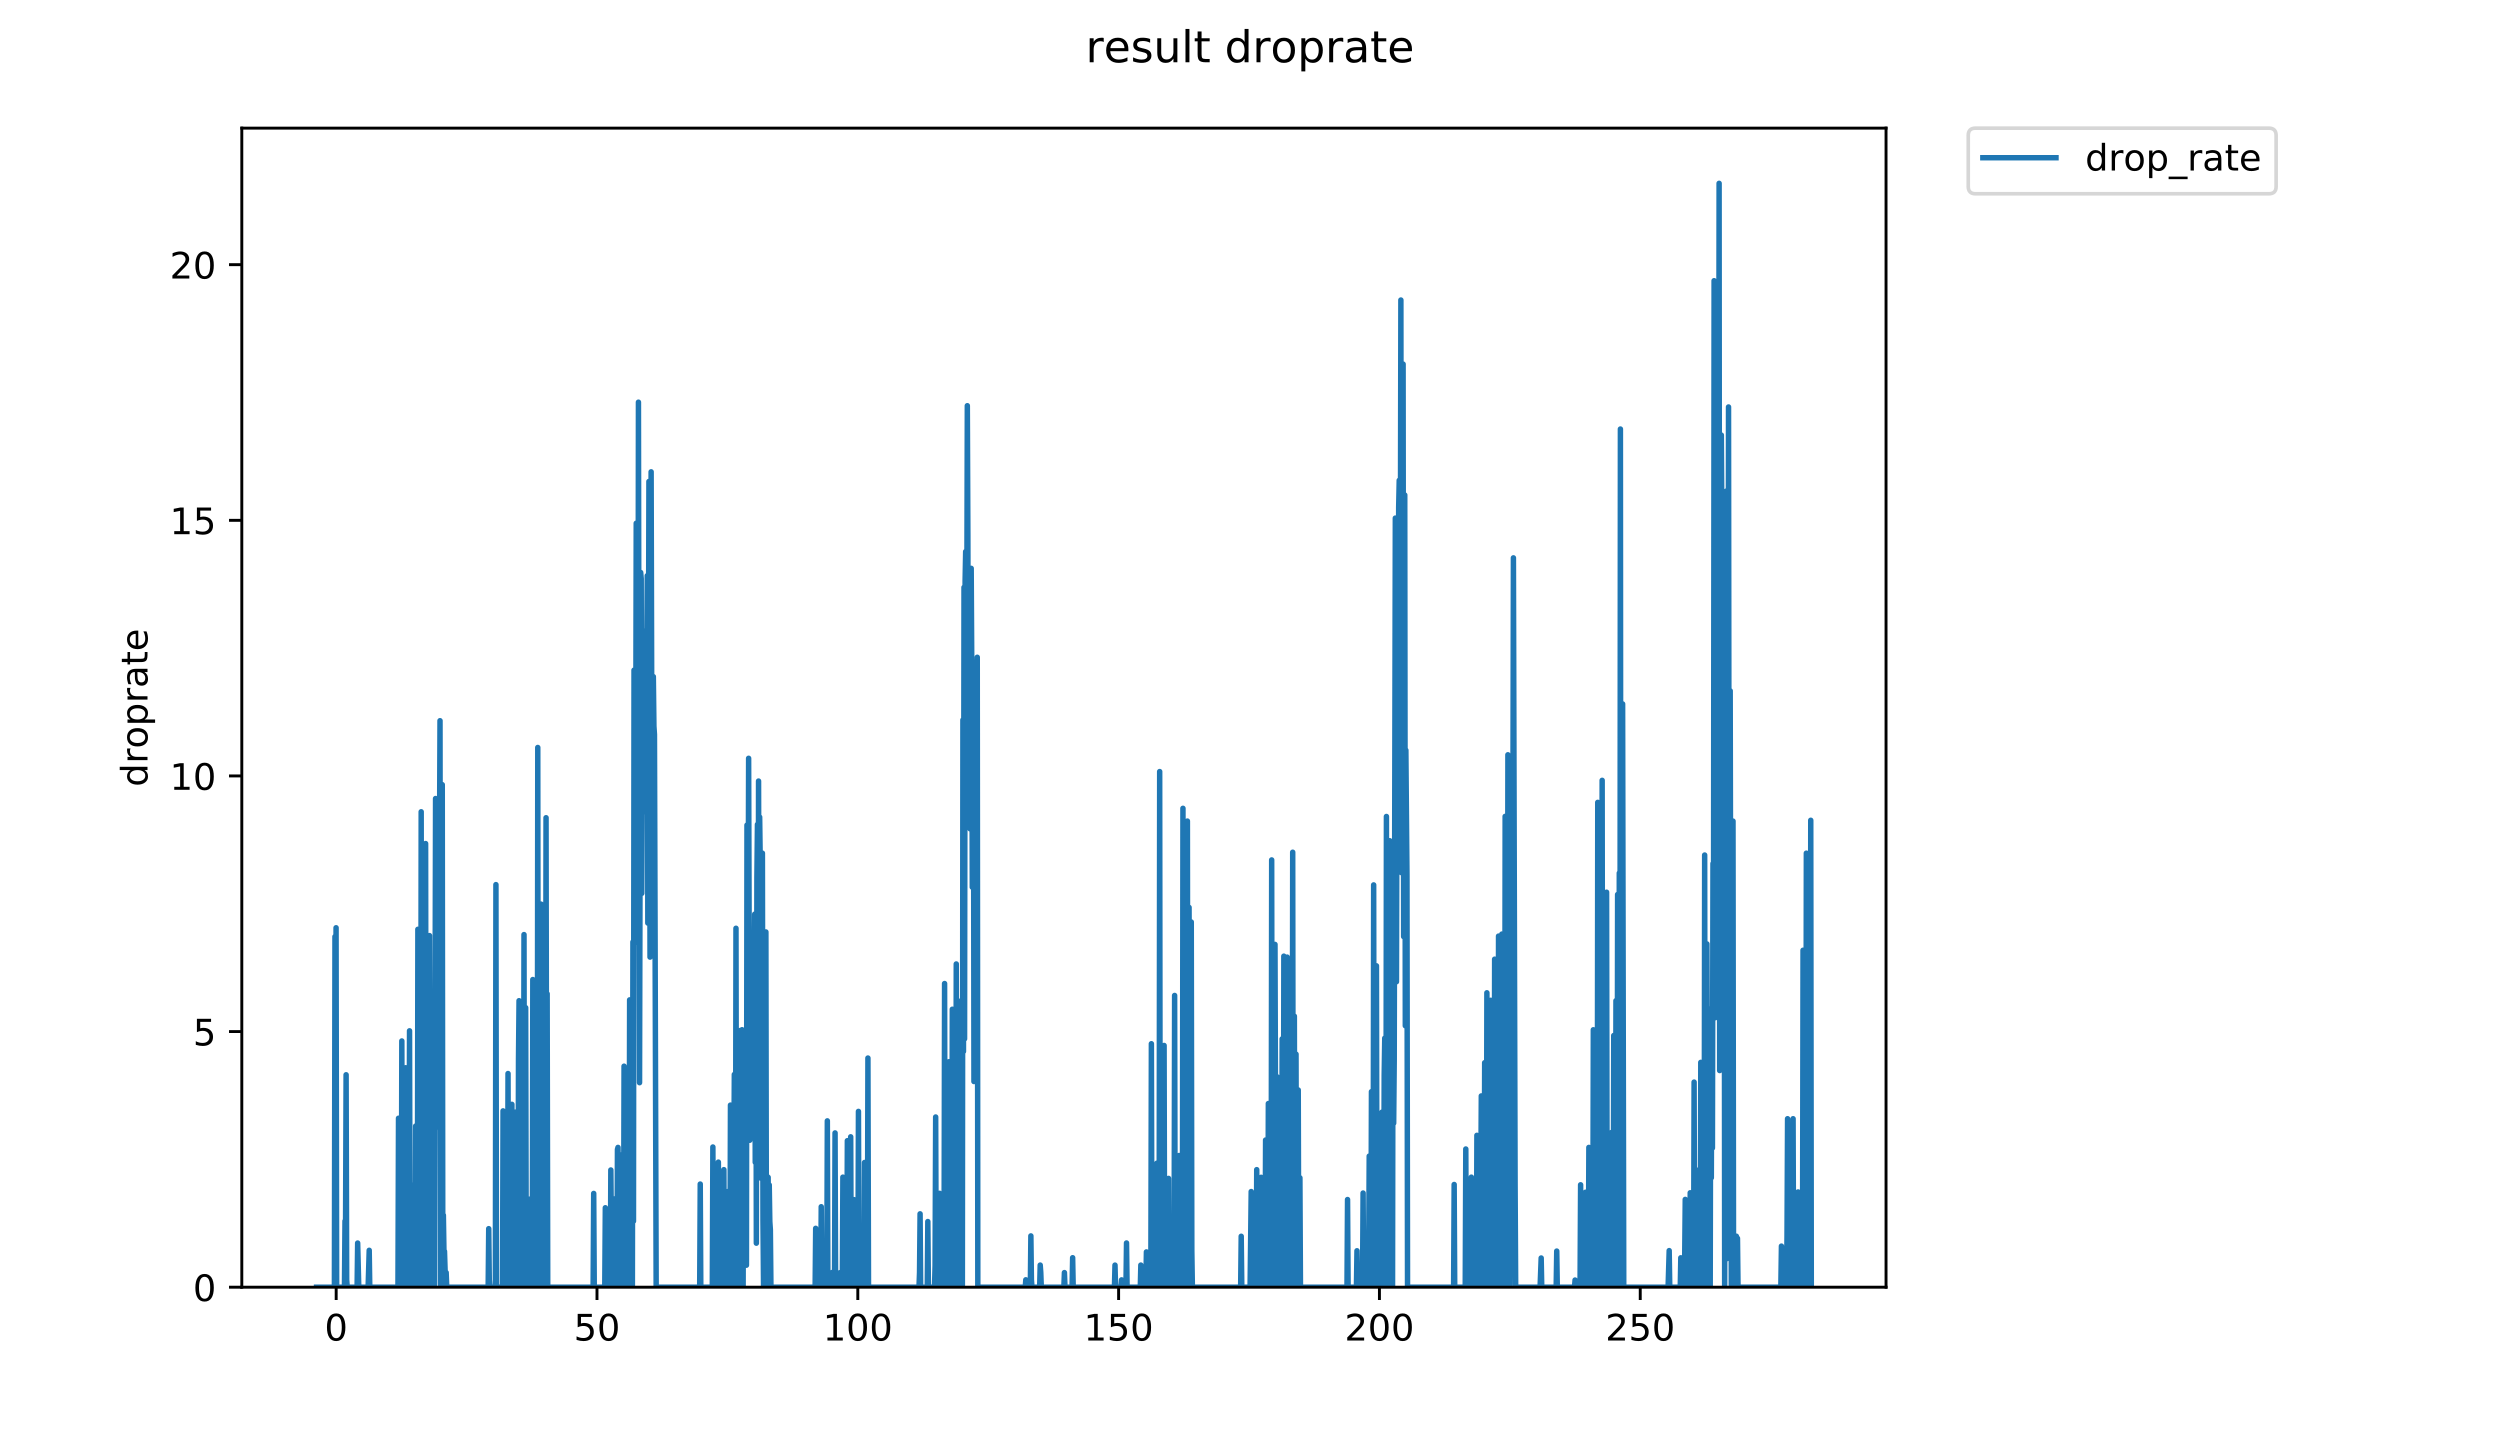 <?xml version="1.0" encoding="utf-8" standalone="no"?>
<!DOCTYPE svg PUBLIC "-//W3C//DTD SVG 1.1//EN"
  "http://www.w3.org/Graphics/SVG/1.1/DTD/svg11.dtd">
<!-- Created with matplotlib (https://matplotlib.org/) -->
<svg height="396pt" version="1.1" viewBox="0 0 684 396" width="684pt" xmlns="http://www.w3.org/2000/svg" xmlns:xlink="http://www.w3.org/1999/xlink">
 <defs>
  <style type="text/css">
*{stroke-linecap:butt;stroke-linejoin:round;}
  </style>
 </defs>
 <g id="figure_1">
  <g id="patch_1">
   <path d="M 0 396 
L 684 396 
L 684 0 
L 0 0 
z
" style="fill:#ffffff;"/>
  </g>
  <g id="axes_1">
   <g id="patch_2">
    <path d="M 66.159 352.174 
L 516.019 352.174 
L 516.019 35.062 
L 66.159 35.062 
z
" style="fill:#ffffff;"/>
   </g>
   <g id="matplotlib.axis_1">
    <g id="xtick_1">
     <g id="line2d_1">
      <defs>
       <path d="M 0 0 
L 0 3.5 
" id="me7a0f18502" style="stroke:#000000;stroke-width:0.8;"/>
      </defs>
      <g>
       <use style="stroke:#000000;stroke-width:0.8;" x="91.978" xlink:href="#me7a0f18502" y="352.174"/>
      </g>
     </g>
     <g id="text_1">
      <!-- 0 -->
      <defs>
       <path d="M 31.781 66.406 
Q 24.172 66.406 20.328 58.906 
Q 16.5 51.422 16.5 36.375 
Q 16.5 21.391 20.328 13.891 
Q 24.172 6.391 31.781 6.391 
Q 39.453 6.391 43.281 13.891 
Q 47.125 21.391 47.125 36.375 
Q 47.125 51.422 43.281 58.906 
Q 39.453 66.406 31.781 66.406 
z
M 31.781 74.219 
Q 44.047 74.219 50.516 64.516 
Q 56.984 54.828 56.984 36.375 
Q 56.984 17.969 50.516 8.266 
Q 44.047 -1.422 31.781 -1.422 
Q 19.531 -1.422 13.062 8.266 
Q 6.594 17.969 6.594 36.375 
Q 6.594 54.828 13.062 64.516 
Q 19.531 74.219 31.781 74.219 
z
" id="DejaVuSans-48"/>
      </defs>
      <g transform="translate(88.797 366.773)scale(0.1 -0.1)">
       <use xlink:href="#DejaVuSans-48"/>
      </g>
     </g>
    </g>
    <g id="xtick_2">
     <g id="line2d_2">
      <g>
       <use style="stroke:#000000;stroke-width:0.8;" x="163.336" xlink:href="#me7a0f18502" y="352.174"/>
      </g>
     </g>
     <g id="text_2">
      <!-- 50 -->
      <defs>
       <path d="M 10.797 72.906 
L 49.516 72.906 
L 49.516 64.594 
L 19.828 64.594 
L 19.828 46.734 
Q 21.969 47.469 24.109 47.828 
Q 26.266 48.188 28.422 48.188 
Q 40.625 48.188 47.75 41.5 
Q 54.891 34.812 54.891 23.391 
Q 54.891 11.625 47.562 5.094 
Q 40.234 -1.422 26.906 -1.422 
Q 22.312 -1.422 17.547 -0.641 
Q 12.797 0.141 7.719 1.703 
L 7.719 11.625 
Q 12.109 9.234 16.797 8.062 
Q 21.484 6.891 26.703 6.891 
Q 35.156 6.891 40.078 11.328 
Q 45.016 15.766 45.016 23.391 
Q 45.016 31 40.078 35.438 
Q 35.156 39.891 26.703 39.891 
Q 22.75 39.891 18.812 39.016 
Q 14.891 38.141 10.797 36.281 
z
" id="DejaVuSans-53"/>
      </defs>
      <g transform="translate(156.974 366.773)scale(0.1 -0.1)">
       <use xlink:href="#DejaVuSans-53"/>
       <use x="63.623" xlink:href="#DejaVuSans-48"/>
      </g>
     </g>
    </g>
    <g id="xtick_3">
     <g id="line2d_3">
      <g>
       <use style="stroke:#000000;stroke-width:0.8;" x="234.695" xlink:href="#me7a0f18502" y="352.174"/>
      </g>
     </g>
     <g id="text_3">
      <!-- 100 -->
      <defs>
       <path d="M 12.406 8.297 
L 28.516 8.297 
L 28.516 63.922 
L 10.984 60.406 
L 10.984 69.391 
L 28.422 72.906 
L 38.281 72.906 
L 38.281 8.297 
L 54.391 8.297 
L 54.391 0 
L 12.406 0 
z
" id="DejaVuSans-49"/>
      </defs>
      <g transform="translate(225.151 366.773)scale(0.1 -0.1)">
       <use xlink:href="#DejaVuSans-49"/>
       <use x="63.623" xlink:href="#DejaVuSans-48"/>
       <use x="127.246" xlink:href="#DejaVuSans-48"/>
      </g>
     </g>
    </g>
    <g id="xtick_4">
     <g id="line2d_4">
      <g>
       <use style="stroke:#000000;stroke-width:0.8;" x="306.053" xlink:href="#me7a0f18502" y="352.174"/>
      </g>
     </g>
     <g id="text_4">
      <!-- 150 -->
      <g transform="translate(296.509 366.773)scale(0.1 -0.1)">
       <use xlink:href="#DejaVuSans-49"/>
       <use x="63.623" xlink:href="#DejaVuSans-53"/>
       <use x="127.246" xlink:href="#DejaVuSans-48"/>
      </g>
     </g>
    </g>
    <g id="xtick_5">
     <g id="line2d_5">
      <g>
       <use style="stroke:#000000;stroke-width:0.8;" x="377.412" xlink:href="#me7a0f18502" y="352.174"/>
      </g>
     </g>
     <g id="text_5">
      <!-- 200 -->
      <defs>
       <path d="M 19.188 8.297 
L 53.609 8.297 
L 53.609 0 
L 7.328 0 
L 7.328 8.297 
Q 12.938 14.109 22.625 23.891 
Q 32.328 33.688 34.812 36.531 
Q 39.547 41.844 41.422 45.531 
Q 43.312 49.219 43.312 52.781 
Q 43.312 58.594 39.234 62.25 
Q 35.156 65.922 28.609 65.922 
Q 23.969 65.922 18.812 64.312 
Q 13.672 62.703 7.812 59.422 
L 7.812 69.391 
Q 13.766 71.781 18.938 73 
Q 24.125 74.219 28.422 74.219 
Q 39.75 74.219 46.484 68.547 
Q 53.219 62.891 53.219 53.422 
Q 53.219 48.922 51.531 44.891 
Q 49.859 40.875 45.406 35.406 
Q 44.188 33.984 37.641 27.219 
Q 31.109 20.453 19.188 8.297 
z
" id="DejaVuSans-50"/>
      </defs>
      <g transform="translate(367.868 366.773)scale(0.1 -0.1)">
       <use xlink:href="#DejaVuSans-50"/>
       <use x="63.623" xlink:href="#DejaVuSans-48"/>
       <use x="127.246" xlink:href="#DejaVuSans-48"/>
      </g>
     </g>
    </g>
    <g id="xtick_6">
     <g id="line2d_6">
      <g>
       <use style="stroke:#000000;stroke-width:0.8;" x="448.77" xlink:href="#me7a0f18502" y="352.174"/>
      </g>
     </g>
     <g id="text_6">
      <!-- 250 -->
      <g transform="translate(439.226 366.773)scale(0.1 -0.1)">
       <use xlink:href="#DejaVuSans-50"/>
       <use x="63.623" xlink:href="#DejaVuSans-53"/>
       <use x="127.246" xlink:href="#DejaVuSans-48"/>
      </g>
     </g>
    </g>
   </g>
   <g id="matplotlib.axis_2">
    <g id="ytick_1">
     <g id="line2d_7">
      <defs>
       <path d="M 0 0 
L -3.5 0 
" id="mba6d8bb0ea" style="stroke:#000000;stroke-width:0.8;"/>
      </defs>
      <g>
       <use style="stroke:#000000;stroke-width:0.8;" x="66.159" xlink:href="#mba6d8bb0ea" y="352.174"/>
      </g>
     </g>
     <g id="text_7">
      <!-- 0 -->
      <g transform="translate(52.796 355.973)scale(0.1 -0.1)">
       <use xlink:href="#DejaVuSans-48"/>
      </g>
     </g>
    </g>
    <g id="ytick_2">
     <g id="line2d_8">
      <g>
       <use style="stroke:#000000;stroke-width:0.8;" x="66.159" xlink:href="#mba6d8bb0ea" y="282.235"/>
      </g>
     </g>
     <g id="text_8">
      <!-- 5 -->
      <g transform="translate(52.796 286.034)scale(0.1 -0.1)">
       <use xlink:href="#DejaVuSans-53"/>
      </g>
     </g>
    </g>
    <g id="ytick_3">
     <g id="line2d_9">
      <g>
       <use style="stroke:#000000;stroke-width:0.8;" x="66.159" xlink:href="#mba6d8bb0ea" y="212.295"/>
      </g>
     </g>
     <g id="text_9">
      <!-- 10 -->
      <g transform="translate(46.434 216.095)scale(0.1 -0.1)">
       <use xlink:href="#DejaVuSans-49"/>
       <use x="63.623" xlink:href="#DejaVuSans-48"/>
      </g>
     </g>
    </g>
    <g id="ytick_4">
     <g id="line2d_10">
      <g>
       <use style="stroke:#000000;stroke-width:0.8;" x="66.159" xlink:href="#mba6d8bb0ea" y="142.356"/>
      </g>
     </g>
     <g id="text_10">
      <!-- 15 -->
      <g transform="translate(46.434 146.155)scale(0.1 -0.1)">
       <use xlink:href="#DejaVuSans-49"/>
       <use x="63.623" xlink:href="#DejaVuSans-53"/>
      </g>
     </g>
    </g>
    <g id="ytick_5">
     <g id="line2d_11">
      <g>
       <use style="stroke:#000000;stroke-width:0.8;" x="66.159" xlink:href="#mba6d8bb0ea" y="72.417"/>
      </g>
     </g>
     <g id="text_11">
      <!-- 20 -->
      <g transform="translate(46.434 76.216)scale(0.1 -0.1)">
       <use xlink:href="#DejaVuSans-50"/>
       <use x="63.623" xlink:href="#DejaVuSans-48"/>
      </g>
     </g>
    </g>
    <g id="text_12">
     <!-- droprate -->
     <defs>
      <path d="M 45.406 46.391 
L 45.406 75.984 
L 54.391 75.984 
L 54.391 0 
L 45.406 0 
L 45.406 8.203 
Q 42.578 3.328 38.25 0.953 
Q 33.938 -1.422 27.875 -1.422 
Q 17.969 -1.422 11.734 6.484 
Q 5.516 14.406 5.516 27.297 
Q 5.516 40.188 11.734 48.094 
Q 17.969 56 27.875 56 
Q 33.938 56 38.25 53.625 
Q 42.578 51.266 45.406 46.391 
z
M 14.797 27.297 
Q 14.797 17.391 18.875 11.75 
Q 22.953 6.109 30.078 6.109 
Q 37.203 6.109 41.297 11.75 
Q 45.406 17.391 45.406 27.297 
Q 45.406 37.203 41.297 42.844 
Q 37.203 48.484 30.078 48.484 
Q 22.953 48.484 18.875 42.844 
Q 14.797 37.203 14.797 27.297 
z
" id="DejaVuSans-100"/>
      <path d="M 41.109 46.297 
Q 39.594 47.172 37.812 47.578 
Q 36.031 48 33.891 48 
Q 26.266 48 22.188 43.047 
Q 18.109 38.094 18.109 28.812 
L 18.109 0 
L 9.078 0 
L 9.078 54.688 
L 18.109 54.688 
L 18.109 46.188 
Q 20.953 51.172 25.484 53.578 
Q 30.031 56 36.531 56 
Q 37.453 56 38.578 55.875 
Q 39.703 55.766 41.062 55.516 
z
" id="DejaVuSans-114"/>
      <path d="M 30.609 48.391 
Q 23.391 48.391 19.188 42.75 
Q 14.984 37.109 14.984 27.297 
Q 14.984 17.484 19.156 11.844 
Q 23.344 6.203 30.609 6.203 
Q 37.797 6.203 41.984 11.859 
Q 46.188 17.531 46.188 27.297 
Q 46.188 37.016 41.984 42.703 
Q 37.797 48.391 30.609 48.391 
z
M 30.609 56 
Q 42.328 56 49.016 48.375 
Q 55.719 40.766 55.719 27.297 
Q 55.719 13.875 49.016 6.219 
Q 42.328 -1.422 30.609 -1.422 
Q 18.844 -1.422 12.172 6.219 
Q 5.516 13.875 5.516 27.297 
Q 5.516 40.766 12.172 48.375 
Q 18.844 56 30.609 56 
z
" id="DejaVuSans-111"/>
      <path d="M 18.109 8.203 
L 18.109 -20.797 
L 9.078 -20.797 
L 9.078 54.688 
L 18.109 54.688 
L 18.109 46.391 
Q 20.953 51.266 25.266 53.625 
Q 29.594 56 35.594 56 
Q 45.562 56 51.781 48.094 
Q 58.016 40.188 58.016 27.297 
Q 58.016 14.406 51.781 6.484 
Q 45.562 -1.422 35.594 -1.422 
Q 29.594 -1.422 25.266 0.953 
Q 20.953 3.328 18.109 8.203 
z
M 48.688 27.297 
Q 48.688 37.203 44.609 42.844 
Q 40.531 48.484 33.406 48.484 
Q 26.266 48.484 22.188 42.844 
Q 18.109 37.203 18.109 27.297 
Q 18.109 17.391 22.188 11.75 
Q 26.266 6.109 33.406 6.109 
Q 40.531 6.109 44.609 11.75 
Q 48.688 17.391 48.688 27.297 
z
" id="DejaVuSans-112"/>
      <path d="M 34.281 27.484 
Q 23.391 27.484 19.188 25 
Q 14.984 22.516 14.984 16.5 
Q 14.984 11.719 18.141 8.906 
Q 21.297 6.109 26.703 6.109 
Q 34.188 6.109 38.703 11.406 
Q 43.219 16.703 43.219 25.484 
L 43.219 27.484 
z
M 52.203 31.203 
L 52.203 0 
L 43.219 0 
L 43.219 8.297 
Q 40.141 3.328 35.547 0.953 
Q 30.953 -1.422 24.312 -1.422 
Q 15.922 -1.422 10.953 3.297 
Q 6 8.016 6 15.922 
Q 6 25.141 12.172 29.828 
Q 18.359 34.516 30.609 34.516 
L 43.219 34.516 
L 43.219 35.406 
Q 43.219 41.609 39.141 45 
Q 35.062 48.391 27.688 48.391 
Q 23 48.391 18.547 47.266 
Q 14.109 46.141 10.016 43.891 
L 10.016 52.203 
Q 14.938 54.109 19.578 55.047 
Q 24.219 56 28.609 56 
Q 40.484 56 46.344 49.844 
Q 52.203 43.703 52.203 31.203 
z
" id="DejaVuSans-97"/>
      <path d="M 18.312 70.219 
L 18.312 54.688 
L 36.812 54.688 
L 36.812 47.703 
L 18.312 47.703 
L 18.312 18.016 
Q 18.312 11.328 20.141 9.422 
Q 21.969 7.516 27.594 7.516 
L 36.812 7.516 
L 36.812 0 
L 27.594 0 
Q 17.188 0 13.234 3.875 
Q 9.281 7.766 9.281 18.016 
L 9.281 47.703 
L 2.688 47.703 
L 2.688 54.688 
L 9.281 54.688 
L 9.281 70.219 
z
" id="DejaVuSans-116"/>
      <path d="M 56.203 29.594 
L 56.203 25.203 
L 14.891 25.203 
Q 15.484 15.922 20.484 11.062 
Q 25.484 6.203 34.422 6.203 
Q 39.594 6.203 44.453 7.469 
Q 49.312 8.734 54.109 11.281 
L 54.109 2.781 
Q 49.266 0.734 44.188 -0.344 
Q 39.109 -1.422 33.891 -1.422 
Q 20.797 -1.422 13.156 6.188 
Q 5.516 13.812 5.516 26.812 
Q 5.516 40.234 12.766 48.109 
Q 20.016 56 32.328 56 
Q 43.359 56 49.781 48.891 
Q 56.203 41.797 56.203 29.594 
z
M 47.219 32.234 
Q 47.125 39.594 43.094 43.984 
Q 39.062 48.391 32.422 48.391 
Q 24.906 48.391 20.391 44.141 
Q 15.875 39.891 15.188 32.172 
z
" id="DejaVuSans-101"/>
     </defs>
     <g transform="translate(40.354 215.236)rotate(-90)scale(0.1 -0.1)">
      <use xlink:href="#DejaVuSans-100"/>
      <use x="63.477" xlink:href="#DejaVuSans-114"/>
      <use x="104.559" xlink:href="#DejaVuSans-111"/>
      <use x="165.74" xlink:href="#DejaVuSans-112"/>
      <use x="229.217" xlink:href="#DejaVuSans-114"/>
      <use x="270.33" xlink:href="#DejaVuSans-97"/>
      <use x="331.609" xlink:href="#DejaVuSans-116"/>
      <use x="370.818" xlink:href="#DejaVuSans-101"/>
     </g>
    </g>
   </g>
   <g id="line2d_12">
    <path clip-path="url(#p820e6fd46e)" d="M 86.607 352.174 
L 91.495 352.174 
L 91.647 256.257 
L 91.797 352.174 
L 91.948 253.838 
L 92.102 352.174 
L 94.243 352.174 
L 94.393 334.06 
L 94.543 336.119 
L 94.694 294.058 
L 94.845 350.17 
L 94.995 352.174 
L 97.705 352.174 
L 97.855 340.098 
L 98.156 352.174 
L 100.718 352.174 
L 101.017 342.082 
L 101.167 352.174 
L 108.882 352.174 
L 109.032 305.95 
L 109.332 352.174 
L 109.786 352.174 
L 109.938 284.81 
L 110.088 352.174 
L 110.844 352.174 
L 110.994 292.14 
L 111.145 352.174 
L 111.747 352.174 
L 111.898 340.116 
L 112.049 282.034 
L 112.206 352.174 
L 112.514 352.174 
L 112.669 338.499 
L 112.821 352.174 
L 113.122 352.174 
L 113.273 324.158 
L 113.424 352.174 
L 113.575 352.174 
L 113.726 308.086 
L 113.877 352.174 
L 114.028 352.174 
L 114.179 350.173 
L 114.33 254.259 
L 114.481 352.174 
L 114.632 352.174 
L 114.783 262.123 
L 114.935 352.174 
L 115.086 352.174 
L 115.236 222.101 
L 115.388 352.174 
L 115.538 352.174 
L 115.69 348.195 
L 115.84 257.444 
L 115.991 352.174 
L 116.293 352.174 
L 116.445 230.8 
L 116.596 352.174 
L 116.9 352.174 
L 117.053 298.831 
L 117.204 352.174 
L 117.355 352.174 
L 117.506 255.982 
L 117.809 352.174 
L 117.96 298.298 
L 118.112 352.174 
L 118.417 300.145 
L 118.567 277.813 
L 118.718 350.162 
L 118.868 352.174 
L 119.171 218.481 
L 119.474 308.4 
L 119.626 286.325 
L 119.777 240.431 
L 119.931 281.15 
L 120.081 270.128 
L 120.387 197.189 
L 120.54 352.174 
L 120.851 352.174 
L 121.003 214.686 
L 121.153 352.174 
L 121.306 332.473 
L 121.459 342.268 
L 121.613 342.351 
L 121.92 352.174 
L 122.071 348.172 
L 122.222 352.174 
L 133.563 352.174 
L 133.714 336.165 
L 133.865 350.17 
L 134.018 352.174 
L 135.534 352.174 
L 135.685 242.033 
L 135.835 352.174 
L 137.488 352.174 
L 137.638 303.94 
L 137.79 352.174 
L 138.846 352.174 
L 138.996 293.723 
L 139.145 352.174 
L 139.899 352.174 
L 140.05 302.146 
L 140.201 352.174 
L 140.654 352.174 
L 140.957 304.284 
L 141.108 352.174 
L 141.71 352.174 
L 141.86 289.872 
L 142.011 273.794 
L 142.161 352.174 
L 142.312 352.174 
L 142.463 284.33 
L 142.613 352.174 
L 142.765 352.174 
L 142.915 350.164 
L 143.066 352.174 
L 143.217 340.15 
L 143.367 255.706 
L 143.518 352.174 
L 143.668 352.174 
L 143.818 275.694 
L 143.968 342.111 
L 144.119 352.174 
L 144.72 352.174 
L 144.87 328.092 
L 145.02 352.174 
L 145.626 352.174 
L 145.776 268.006 
L 145.927 352.174 
L 146.379 352.174 
L 146.529 309.969 
L 146.68 316.051 
L 146.832 352.174 
L 146.982 352.174 
L 147.134 204.513 
L 147.285 352.174 
L 147.435 352.174 
L 147.589 251.839 
L 147.739 342.154 
L 147.889 352.174 
L 148.039 247.366 
L 148.19 334.086 
L 148.34 352.174 
L 148.495 274.356 
L 148.646 285.852 
L 148.796 352.174 
L 148.947 261.865 
L 149.097 344.147 
L 149.248 342.125 
L 149.398 223.734 
L 149.549 315.999 
L 149.7 271.899 
L 149.858 352.174 
L 162.282 352.174 
L 162.436 326.526 
L 162.589 352.174 
L 165.464 352.174 
L 165.618 330.442 
L 165.768 352.174 
L 166.971 352.174 
L 167.122 320.11 
L 167.422 352.174 
L 167.875 352.174 
L 168.025 328.022 
L 168.176 350.167 
L 168.326 352.174 
L 168.782 352.174 
L 168.935 314.476 
L 169.085 313.934 
L 169.235 352.174 
L 169.686 352.174 
L 169.836 319.925 
L 169.987 352.174 
L 170.137 315.947 
L 170.287 352.174 
L 170.592 352.174 
L 170.742 291.708 
L 170.894 352.174 
L 171.047 352.174 
L 171.355 292.364 
L 171.506 352.174 
L 171.656 352.174 
L 171.812 330.654 
L 171.964 352.174 
L 172.114 352.174 
L 172.265 273.568 
L 172.415 313.934 
L 172.565 304.078 
L 172.717 340.219 
L 172.867 291.795 
L 173.018 352.174 
L 173.168 257.716 
L 173.319 334.112 
L 173.469 183.355 
L 173.619 227.39 
L 173.771 206.301 
L 173.922 216.872 
L 174.073 143.16 
L 174.376 257.851 
L 174.527 238.759 
L 174.678 110.038 
L 174.98 296.223 
L 175.282 156.623 
L 175.434 158.342 
L 175.585 244.422 
L 175.887 172.587 
L 176.037 197.423 
L 176.189 202.731 
L 176.339 183.355 
L 176.64 222.101 
L 177.092 157.508 
L 177.244 252.545 
L 177.546 131.735 
L 177.699 164.484 
L 177.849 261.865 
L 178.15 129.092 
L 178.453 247.166 
L 178.603 189.384 
L 178.753 185.125 
L 178.91 198.696 
L 179.061 200.954 
L 179.527 352.174 
L 191.436 352.174 
L 191.586 323.957 
L 191.736 352.174 
L 194.89 352.174 
L 195.04 313.824 
L 195.189 350.159 
L 195.34 352.174 
L 196.394 352.174 
L 196.544 317.959 
L 196.694 352.174 
L 197.899 352.174 
L 198.05 320.018 
L 198.2 352.174 
L 198.802 352.174 
L 198.953 344.158 
L 199.103 326.01 
L 199.253 352.174 
L 199.703 352.174 
L 199.855 302.36 
L 200.158 352.174 
L 200.61 352.174 
L 200.912 293.975 
L 201.062 352.174 
L 201.213 352.174 
L 201.363 253.978 
L 201.513 340.098 
L 201.664 352.174 
L 201.814 305.883 
L 201.964 302.074 
L 202.114 352.174 
L 202.415 352.174 
L 202.565 281.934 
L 202.717 352.174 
L 202.867 352.174 
L 203.017 281.732 
L 203.168 352.174 
L 203.318 352.174 
L 203.468 297.833 
L 203.769 330.035 
L 203.921 322.37 
L 204.072 324.078 
L 204.222 346.162 
L 204.373 225.741 
L 204.673 263.872 
L 204.824 207.472 
L 205.125 311.979 
L 205.275 303.871 
L 205.426 263.998 
L 205.731 282.927 
L 205.881 261.865 
L 206.184 301.93 
L 206.486 250.117 
L 206.636 318.008 
L 206.787 249.97 
L 206.938 340.133 
L 207.089 240.111 
L 207.239 225.56 
L 207.39 322.071 
L 207.54 213.7 
L 207.691 274.13 
L 207.841 223.55 
L 207.992 235.273 
L 208.143 322.328 
L 208.294 275.583 
L 208.444 316.051 
L 208.594 233.428 
L 208.752 333.906 
L 208.91 352.174 
L 209.386 352.174 
L 209.544 254.983 
L 209.703 352.174 
L 209.862 321.807 
L 210.012 352.174 
L 210.163 322.114 
L 210.314 352.174 
L 210.465 324.198 
L 210.617 334.19 
L 210.77 336.435 
L 210.925 352.174 
L 223.021 352.174 
L 223.171 336.073 
L 223.322 352.174 
L 224.539 352.174 
L 224.69 330.162 
L 224.841 352.174 
L 226.205 352.174 
L 226.359 306.669 
L 226.509 352.174 
L 227.568 352.174 
L 227.718 348.143 
L 227.869 352.174 
L 228.321 352.174 
L 228.472 309.969 
L 228.623 352.174 
L 229.696 352.174 
L 229.848 348.2 
L 229.999 352.174 
L 230.462 352.174 
L 230.613 322.071 
L 230.765 352.174 
L 231.684 352.174 
L 231.835 312.094 
L 232.136 352.174 
L 232.592 352.174 
L 232.747 311.033 
L 232.905 352.174 
L 233.508 352.174 
L 233.659 328.229 
L 233.813 352.174 
L 234.722 352.174 
L 234.872 304.078 
L 235.023 352.174 
L 235.627 352.174 
L 235.779 338.266 
L 235.933 352.174 
L 236.392 352.174 
L 236.543 318.057 
L 236.698 352.174 
L 237.309 352.174 
L 237.463 289.483 
L 237.623 352.174 
L 251.435 352.174 
L 251.585 348.143 
L 251.735 332.105 
L 251.886 352.174 
L 253.702 352.174 
L 253.853 334.215 
L 254.008 352.174 
L 255.688 352.174 
L 255.841 346.255 
L 255.998 305.613 
L 256.152 352.174 
L 256.917 352.174 
L 257.07 326.49 
L 257.22 352.174 
L 257.371 352.174 
L 257.521 334.112 
L 257.826 352.174 
L 258.281 352.174 
L 258.437 269.097 
L 258.592 352.174 
L 258.893 352.174 
L 259.043 322.071 
L 259.194 319.972 
L 259.346 352.174 
L 259.497 352.174 
L 259.649 290.492 
L 259.8 352.174 
L 260.1 352.174 
L 260.251 296.062 
L 260.403 352.174 
L 260.554 276.131 
L 260.857 352.174 
L 261.016 333.013 
L 261.171 286.028 
L 261.329 352.174 
L 261.483 352.174 
L 261.634 263.745 
L 261.785 352.174 
L 261.936 352.174 
L 262.24 292.312 
L 262.396 352.174 
L 262.702 273.92 
L 262.852 352.174 
L 263.002 297.754 
L 263.303 352.174 
L 263.453 196.977 
L 263.603 287.677 
L 263.753 160.697 
L 263.904 284.233 
L 264.056 158.894 
L 264.206 150.91 
L 264.358 192.995 
L 264.508 173.049 
L 264.659 111.004 
L 264.808 146.589 
L 264.958 219.148 
L 265.26 174.582 
L 265.418 226.766 
L 265.568 204.302 
L 265.719 155.501 
L 265.869 181.345 
L 266.021 242.738 
L 266.322 181.099 
L 266.472 295.901 
L 266.775 190.083 
L 267.076 255.706 
L 267.226 277.706 
L 267.377 179.831 
L 267.53 352.174 
L 280.511 352.174 
L 280.66 350.156 
L 280.81 352.174 
L 281.896 352.174 
L 282.046 338.146 
L 282.195 350.153 
L 282.345 352.174 
L 284.452 352.174 
L 284.602 346.128 
L 284.751 348.137 
L 284.901 352.174 
L 291.074 352.174 
L 291.225 348.183 
L 291.376 352.174 
L 293.326 352.174 
L 293.476 344.112 
L 293.625 352.174 
L 304.913 352.174 
L 305.063 346.136 
L 305.214 352.174 
L 306.713 352.174 
L 306.864 350.173 
L 307.014 352.174 
L 308.064 352.174 
L 308.214 340.081 
L 308.365 352.174 
L 311.984 352.174 
L 312.134 346.128 
L 312.284 352.174 
L 313.501 352.174 
L 313.658 342.527 
L 313.812 352.174 
L 314.867 352.174 
L 315.017 285.565 
L 315.168 352.174 
L 316.375 352.174 
L 316.526 318.252 
L 316.679 352.174 
L 317.135 352.174 
L 317.287 211.103 
L 317.438 352.174 
L 318.346 352.174 
L 318.497 286.042 
L 318.647 352.174 
L 319.406 352.174 
L 319.709 322.413 
L 319.867 352.174 
L 320.621 352.174 
L 320.771 346.136 
L 320.922 352.174 
L 321.224 352.174 
L 321.375 272.357 
L 321.529 352.174 
L 322.287 352.174 
L 322.588 316.154 
L 322.74 352.174 
L 323.496 352.174 
L 323.654 221.158 
L 323.808 352.174 
L 324.112 352.174 
L 324.264 314.476 
L 324.415 352.174 
L 324.567 352.174 
L 324.87 224.649 
L 325.023 352.174 
L 325.173 352.174 
L 325.324 248.264 
L 325.628 352.174 
L 325.779 352.174 
L 325.93 252.261 
L 326.082 342.211 
L 326.232 352.174 
L 339.442 352.174 
L 339.595 338.246 
L 339.753 352.174 
L 342.027 352.174 
L 342.329 326.01 
L 342.482 352.174 
L 343.689 352.174 
L 343.839 320.018 
L 343.993 352.174 
L 344.897 352.174 
L 345.048 322.114 
L 345.199 352.174 
L 345.96 352.174 
L 346.113 350.204 
L 346.263 311.921 
L 346.415 352.174 
L 346.868 352.174 
L 347.019 301.93 
L 347.17 350.176 
L 347.322 352.174 
L 347.473 352.174 
L 347.625 342.225 
L 347.777 352.174 
L 347.93 235.278 
L 348.081 352.174 
L 348.232 352.174 
L 348.382 350.159 
L 348.534 314.261 
L 348.685 352.174 
L 348.836 258.39 
L 349.137 352.174 
L 349.44 294.635 
L 349.593 352.174 
L 349.744 352.174 
L 349.895 306.016 
L 350.046 352.174 
L 350.197 352.174 
L 350.348 304.147 
L 350.652 352.174 
L 350.803 284.233 
L 351.108 352.174 
L 351.259 261.605 
L 351.409 277.92 
L 351.561 352.174 
L 351.714 269.312 
L 351.866 264.501 
L 352.018 352.174 
L 352.168 261.865 
L 352.469 352.174 
L 352.62 289.872 
L 352.921 352.174 
L 353.226 277.309 
L 353.376 352.174 
L 353.526 352.174 
L 353.682 233.17 
L 353.833 352.174 
L 353.987 352.174 
L 354.137 278.026 
L 354.288 352.174 
L 354.439 352.174 
L 354.59 288.412 
L 354.744 350.204 
L 354.895 352.174 
L 355.047 340.167 
L 355.198 298.221 
L 355.349 352.174 
L 355.5 352.174 
L 355.652 322.243 
L 355.804 352.174 
L 368.537 352.174 
L 368.688 328.195 
L 368.842 352.174 
L 371.119 352.174 
L 371.271 342.211 
L 371.422 352.174 
L 372.637 352.174 
L 372.792 350.212 
L 372.944 326.417 
L 373.097 352.174 
L 373.706 352.174 
L 373.857 344.204 
L 374.009 352.174 
L 374.313 352.174 
L 374.466 344.294 
L 374.618 316.308 
L 374.769 348.183 
L 374.922 352.174 
L 375.075 348.223 
L 375.228 298.679 
L 375.38 352.174 
L 375.681 352.174 
L 375.832 242.112 
L 375.985 352.174 
L 376.445 352.174 
L 376.596 264.25 
L 376.748 352.174 
L 376.898 352.174 
L 377.049 311.921 
L 377.201 352.174 
L 377.354 352.174 
L 377.505 326.308 
L 377.655 330.035 
L 377.807 352.174 
L 377.958 352.174 
L 378.11 304.284 
L 378.261 352.174 
L 378.414 336.279 
L 378.565 348.183 
L 378.716 294.141 
L 378.867 284.038 
L 379.022 352.174 
L 379.173 352.174 
L 379.325 223.391 
L 379.477 352.174 
L 379.629 330.349 
L 379.783 242.157 
L 379.934 352.174 
L 380.085 352.174 
L 380.238 230.026 
L 380.393 352.174 
L 380.543 352.174 
L 380.694 257.58 
L 380.844 352.174 
L 380.999 352.174 
L 381.15 246.718 
L 381.306 307.304 
L 381.461 290.006 
L 381.762 141.755 
L 381.916 247.463 
L 382.068 268.605 
L 382.218 207.887 
L 382.525 230.881 
L 382.678 138.8 
L 382.828 131.418 
L 382.978 177.074 
L 383.129 163.257 
L 383.279 82.091 
L 383.431 238.759 
L 383.582 230.28 
L 383.889 99.615 
L 384.039 256.257 
L 384.34 135.432 
L 384.492 280.645 
L 384.643 205.251 
L 384.943 239.466 
L 385.099 352.174 
L 397.708 352.174 
L 397.859 324.078 
L 398.01 352.174 
L 400.889 352.174 
L 401.041 314.369 
L 401.191 352.174 
L 402.415 352.174 
L 402.566 322.071 
L 402.718 352.174 
L 403.928 352.174 
L 404.081 310.626 
L 404.383 352.174 
L 404.985 352.174 
L 405.285 299.845 
L 405.443 352.174 
L 405.9 352.174 
L 406.052 344.215 
L 406.204 290.754 
L 406.354 352.174 
L 406.656 352.174 
L 406.81 271.626 
L 406.961 344.181 
L 407.111 352.174 
L 407.563 352.174 
L 407.863 273.681 
L 408.014 352.174 
L 408.776 352.174 
L 408.931 262.433 
L 409.086 352.174 
L 409.848 352.174 
L 409.999 256.12 
L 410.151 352.174 
L 410.301 352.174 
L 410.451 324.038 
L 410.602 348.149 
L 410.752 332.134 
L 410.903 255.567 
L 411.055 352.174 
L 411.206 352.174 
L 411.356 259.858 
L 411.508 338.206 
L 411.658 352.174 
L 411.809 223.365 
L 411.959 324.078 
L 412.109 237.288 
L 412.26 352.174 
L 412.41 320.018 
L 412.562 206.509 
L 412.712 352.174 
L 413.012 283.547 
L 413.162 352.174 
L 413.464 257.58 
L 413.613 317.91 
L 413.764 312.152 
L 414.07 152.632 
L 414.529 324.011 
L 414.687 352.174 
L 421.366 352.174 
L 421.668 344.192 
L 421.821 352.174 
L 425.77 352.174 
L 425.922 342.296 
L 426.074 352.174 
L 430.784 352.174 
L 430.94 350.226 
L 431.094 352.174 
L 432.302 352.174 
L 432.453 324.158 
L 432.604 352.174 
L 433.657 352.174 
L 433.809 326.197 
L 433.961 352.174 
L 434.413 352.174 
L 434.564 348.166 
L 434.714 313.934 
L 434.865 352.174 
L 435.78 352.174 
L 435.935 281.746 
L 436.09 352.174 
L 436.994 352.174 
L 437.145 219.53 
L 437.295 352.174 
L 438.2 352.174 
L 438.35 213.501 
L 438.5 352.174 
L 439.408 352.174 
L 439.559 244.113 
L 439.709 338.126 
L 439.86 352.174 
L 440.161 352.174 
L 440.311 328.126 
L 440.462 352.174 
L 440.762 352.174 
L 440.912 309.848 
L 441.064 352.174 
L 441.367 352.174 
L 441.521 283.317 
L 441.672 352.174 
L 441.975 352.174 
L 442.126 273.794 
L 442.276 352.174 
L 442.427 352.174 
L 442.579 244.728 
L 442.733 344.327 
L 442.884 352.174 
L 443.039 238.864 
L 443.19 352.174 
L 443.342 117.385 
L 443.493 352.174 
L 443.794 295.82 
L 443.947 192.594 
L 444.256 352.174 
L 456.39 352.174 
L 456.691 342.169 
L 456.842 352.174 
L 459.719 352.174 
L 459.869 344.135 
L 460.178 352.174 
L 460.783 352.174 
L 460.933 344.1 
L 461.084 328.161 
L 461.234 352.174 
L 462.294 352.174 
L 462.446 326.344 
L 462.597 352.174 
L 463.357 352.174 
L 463.508 296.062 
L 463.66 352.174 
L 463.967 352.174 
L 464.124 329.117 
L 464.275 352.174 
L 464.577 352.174 
L 464.728 320.11 
L 464.879 352.174 
L 465.182 352.174 
L 465.334 290.667 
L 465.484 352.174 
L 465.636 352.174 
L 465.787 342.154 
L 465.941 320.741 
L 466.093 352.174 
L 466.243 352.174 
L 466.394 233.938 
L 466.55 352.174 
L 466.853 352.174 
L 467.004 258.256 
L 467.306 352.174 
L 467.461 352.174 
L 467.612 280.848 
L 467.914 352.174 
L 468.064 276.022 
L 468.216 322.243 
L 468.367 278.132 
L 468.518 314.098 
L 468.672 236.263 
L 468.827 250.869 
L 468.978 76.806 
L 469.282 278.449 
L 469.433 180.813 
L 469.59 158.167 
L 469.742 96.226 
L 469.893 274.242 
L 470.044 159.791 
L 470.197 184.241 
L 470.349 50.163 
L 470.502 292.903 
L 470.653 206.301 
L 470.803 191.961 
L 470.954 119.043 
L 471.105 144.057 
L 471.259 285.565 
L 471.411 284.81 
L 471.562 269.774 
L 471.712 137.131 
L 471.863 352.174 
L 472.014 263.998 
L 472.165 326.271 
L 472.317 134.363 
L 472.472 344.371 
L 472.624 203.156 
L 472.775 250.117 
L 472.925 111.35 
L 473.077 248.264 
L 473.229 230.972 
L 473.38 189.015 
L 473.691 352.174 
L 473.998 352.174 
L 474.149 224.649 
L 474.3 352.174 
L 474.452 340.202 
L 474.605 352.174 
L 474.756 338.206 
L 474.91 352.174 
L 475.061 338.226 
L 475.213 350.182 
L 475.372 338.798 
L 475.523 352.174 
L 487.238 352.174 
L 487.399 340.939 
L 487.55 352.174 
L 488.777 352.174 
L 488.929 338.246 
L 489.079 306.082 
L 489.23 352.174 
L 490.437 352.174 
L 490.588 306.082 
L 490.738 352.174 
L 491.803 352.174 
L 491.953 326.122 
L 492.104 352.174 
L 492.255 352.174 
L 492.406 338.166 
L 492.557 352.174 
L 493.161 352.174 
L 493.312 259.99 
L 493.462 352.174 
L 493.916 352.174 
L 494.066 346.136 
L 494.216 233.428 
L 494.366 352.174 
L 494.517 352.174 
L 494.667 271.784 
L 494.817 297.989 
L 494.967 352.174 
L 495.269 352.174 
L 495.421 224.431 
L 495.571 352.174 
L 495.571 352.174 
" style="fill:none;stroke:#1f77b4;stroke-linecap:square;stroke-width:1.5;"/>
   </g>
   <g id="patch_3">
    <path d="M 66.159 352.174 
L 66.159 35.062 
" style="fill:none;stroke:#000000;stroke-linecap:square;stroke-linejoin:miter;stroke-width:0.8;"/>
   </g>
   <g id="patch_4">
    <path d="M 516.019 352.174 
L 516.019 35.062 
" style="fill:none;stroke:#000000;stroke-linecap:square;stroke-linejoin:miter;stroke-width:0.8;"/>
   </g>
   <g id="patch_5">
    <path d="M 66.159 352.174 
L 516.019 352.174 
" style="fill:none;stroke:#000000;stroke-linecap:square;stroke-linejoin:miter;stroke-width:0.8;"/>
   </g>
   <g id="patch_6">
    <path d="M 66.159 35.062 
L 516.019 35.062 
" style="fill:none;stroke:#000000;stroke-linecap:square;stroke-linejoin:miter;stroke-width:0.8;"/>
   </g>
   <g id="legend_1">
    <g id="patch_7">
     <path d="M 540.512 53.019 
L 620.748 53.019 
Q 622.748 53.019 622.748 51.019 
L 622.748 37.062 
Q 622.748 35.062 620.748 35.062 
L 540.512 35.062 
Q 538.512 35.062 538.512 37.062 
L 538.512 51.019 
Q 538.512 53.019 540.512 53.019 
z
" style="fill:#ffffff;opacity:0.8;stroke:#cccccc;stroke-linejoin:miter;"/>
    </g>
    <g id="line2d_13">
     <path d="M 542.512 43.161 
L 562.512 43.161 
" style="fill:none;stroke:#1f77b4;stroke-linecap:square;stroke-width:1.5;"/>
    </g>
    <g id="line2d_14"/>
    <g id="text_13">
     <!-- drop_rate -->
     <defs>
      <path d="M 50.984 -16.609 
L 50.984 -23.578 
L -0.984 -23.578 
L -0.984 -16.609 
z
" id="DejaVuSans-95"/>
     </defs>
     <g transform="translate(570.512 46.661)scale(0.1 -0.1)">
      <use xlink:href="#DejaVuSans-100"/>
      <use x="63.477" xlink:href="#DejaVuSans-114"/>
      <use x="104.559" xlink:href="#DejaVuSans-111"/>
      <use x="165.74" xlink:href="#DejaVuSans-112"/>
      <use x="229.217" xlink:href="#DejaVuSans-95"/>
      <use x="279.217" xlink:href="#DejaVuSans-114"/>
      <use x="320.33" xlink:href="#DejaVuSans-97"/>
      <use x="381.609" xlink:href="#DejaVuSans-116"/>
      <use x="420.818" xlink:href="#DejaVuSans-101"/>
     </g>
    </g>
   </g>
  </g>
  <g id="text_14">
   <!-- result droprate -->
   <defs>
    <path d="M 44.281 53.078 
L 44.281 44.578 
Q 40.484 46.531 36.375 47.5 
Q 32.281 48.484 27.875 48.484 
Q 21.188 48.484 17.844 46.438 
Q 14.5 44.391 14.5 40.281 
Q 14.5 37.156 16.891 35.375 
Q 19.281 33.594 26.516 31.984 
L 29.594 31.297 
Q 39.156 29.25 43.188 25.516 
Q 47.219 21.781 47.219 15.094 
Q 47.219 7.469 41.188 3.016 
Q 35.156 -1.422 24.609 -1.422 
Q 20.219 -1.422 15.453 -0.562 
Q 10.688 0.297 5.422 2 
L 5.422 11.281 
Q 10.406 8.688 15.234 7.391 
Q 20.062 6.109 24.812 6.109 
Q 31.156 6.109 34.562 8.281 
Q 37.984 10.453 37.984 14.406 
Q 37.984 18.062 35.516 20.016 
Q 33.062 21.969 24.703 23.781 
L 21.578 24.516 
Q 13.234 26.266 9.516 29.906 
Q 5.812 33.547 5.812 39.891 
Q 5.812 47.609 11.281 51.797 
Q 16.75 56 26.812 56 
Q 31.781 56 36.172 55.266 
Q 40.578 54.547 44.281 53.078 
z
" id="DejaVuSans-115"/>
    <path d="M 8.5 21.578 
L 8.5 54.688 
L 17.484 54.688 
L 17.484 21.922 
Q 17.484 14.156 20.5 10.266 
Q 23.531 6.391 29.594 6.391 
Q 36.859 6.391 41.078 11.031 
Q 45.312 15.672 45.312 23.688 
L 45.312 54.688 
L 54.297 54.688 
L 54.297 0 
L 45.312 0 
L 45.312 8.406 
Q 42.047 3.422 37.719 1 
Q 33.406 -1.422 27.688 -1.422 
Q 18.266 -1.422 13.375 4.438 
Q 8.5 10.297 8.5 21.578 
z
M 31.109 56 
z
" id="DejaVuSans-117"/>
    <path d="M 9.422 75.984 
L 18.406 75.984 
L 18.406 0 
L 9.422 0 
z
" id="DejaVuSans-108"/>
    <path id="DejaVuSans-32"/>
   </defs>
   <g transform="translate(297.048 17.038)scale(0.12 -0.12)">
    <use xlink:href="#DejaVuSans-114"/>
    <use x="41.082" xlink:href="#DejaVuSans-101"/>
    <use x="102.605" xlink:href="#DejaVuSans-115"/>
    <use x="154.705" xlink:href="#DejaVuSans-117"/>
    <use x="218.084" xlink:href="#DejaVuSans-108"/>
    <use x="245.867" xlink:href="#DejaVuSans-116"/>
    <use x="285.076" xlink:href="#DejaVuSans-32"/>
    <use x="316.863" xlink:href="#DejaVuSans-100"/>
    <use x="380.34" xlink:href="#DejaVuSans-114"/>
    <use x="421.422" xlink:href="#DejaVuSans-111"/>
    <use x="482.604" xlink:href="#DejaVuSans-112"/>
    <use x="546.08" xlink:href="#DejaVuSans-114"/>
    <use x="587.193" xlink:href="#DejaVuSans-97"/>
    <use x="648.473" xlink:href="#DejaVuSans-116"/>
    <use x="687.682" xlink:href="#DejaVuSans-101"/>
   </g>
  </g>
 </g>
 <defs>
  <clipPath id="p820e6fd46e">
   <rect height="317.112" width="449.861" x="66.159" y="35.062"/>
  </clipPath>
 </defs>
</svg>
